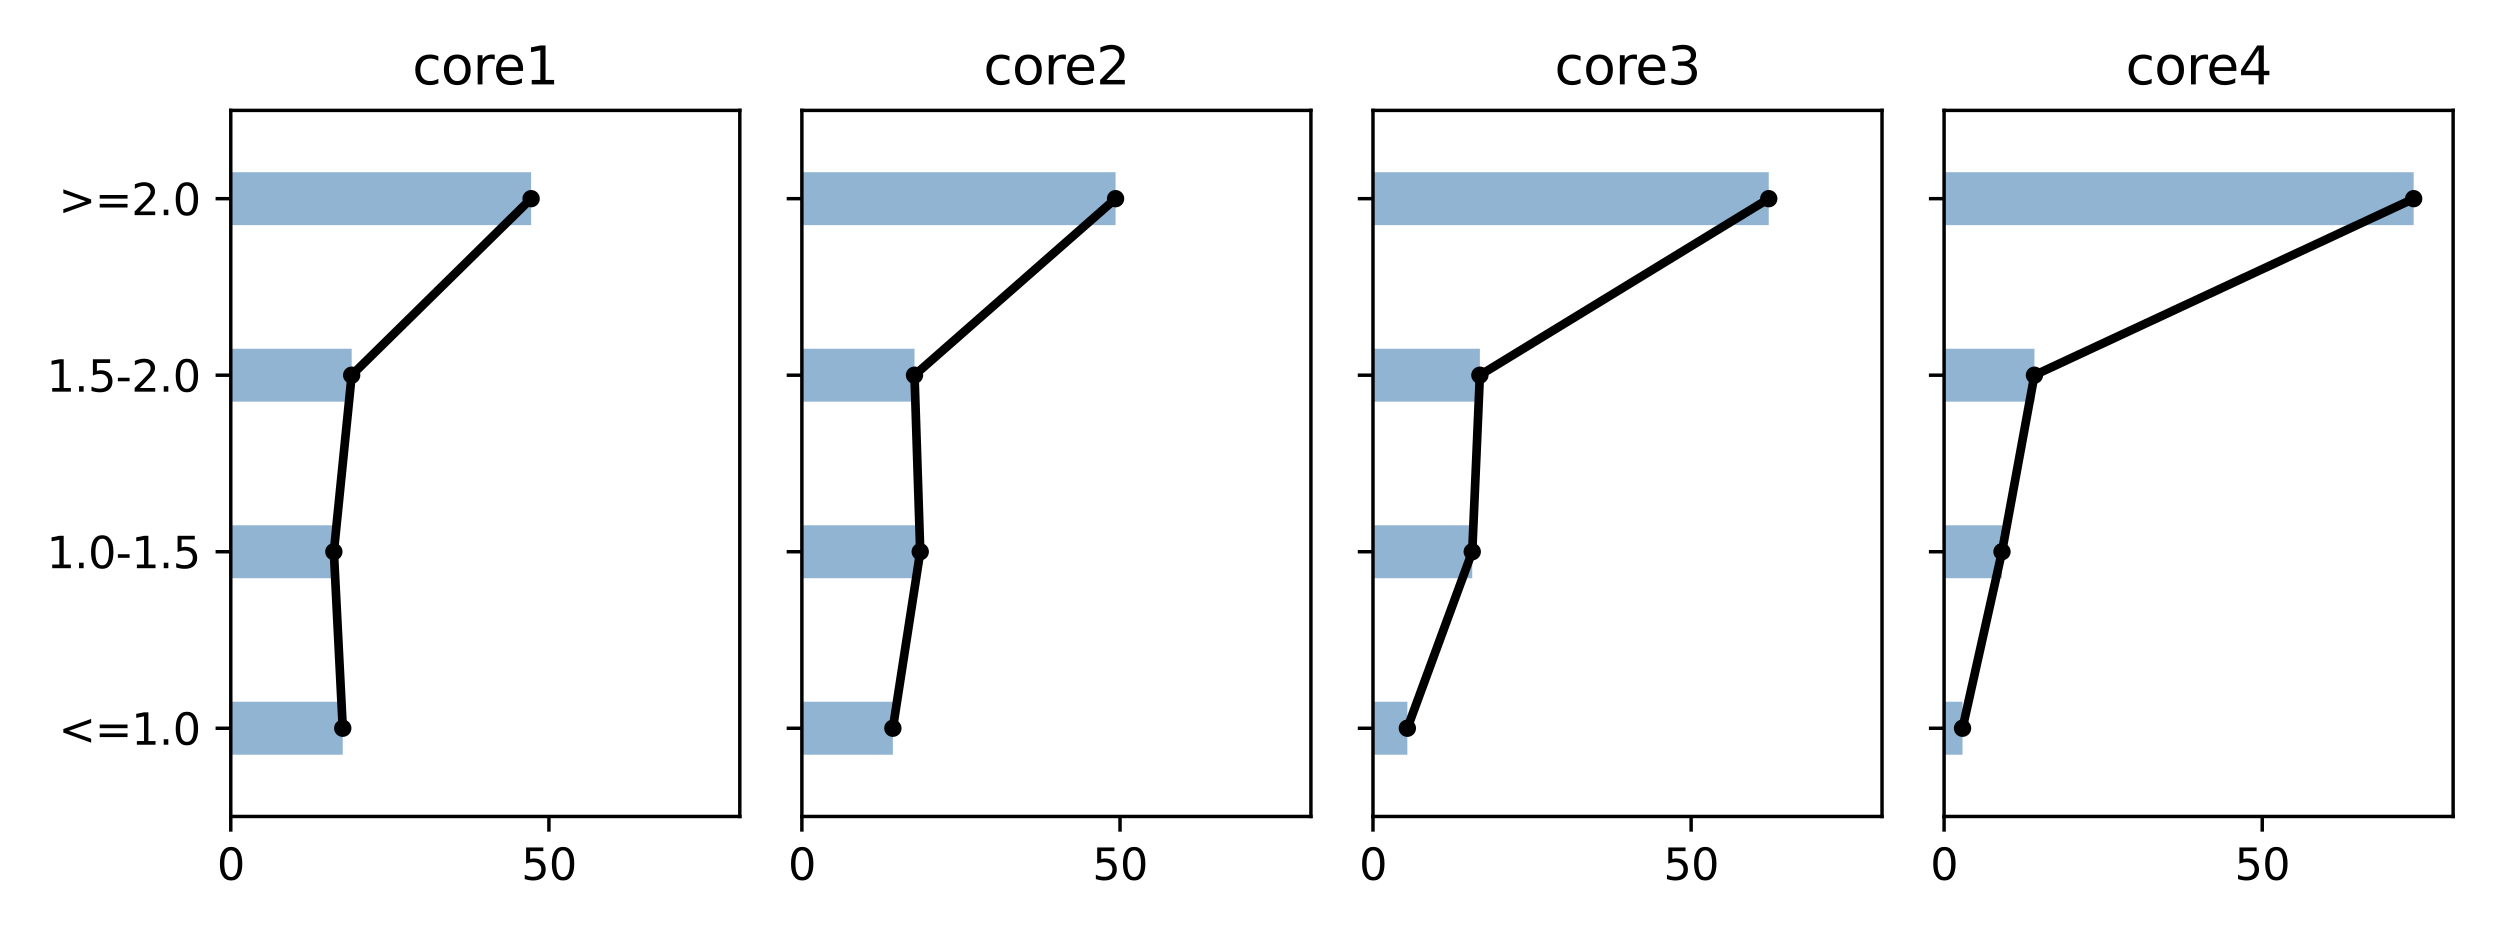 <?xml version="1.0" encoding="utf-8" standalone="no"?>
<!DOCTYPE svg PUBLIC "-//W3C//DTD SVG 1.1//EN"
  "http://www.w3.org/Graphics/SVG/1.1/DTD/svg11.dtd">
<svg xmlns:xlink="http://www.w3.org/1999/xlink" width="576pt" height="216pt" viewBox="0 0 576 216" xmlns="http://www.w3.org/2000/svg" version="1.1">
 <defs>
  <style type="text/css">*{stroke-linejoin: round; stroke-linecap: butt}</style>
 </defs>
 <g id="figure_1">
  <g id="patch_1">
   <path d="M 0 216 
L 576 216 
L 576 0 
L 0 0 
z
" style="fill: #ffffff"/>
  </g>
  <g id="axes_1">
   <g id="patch_2">
    <path d="M 53.17 188.12 
L 170.452 188.12 
L 170.452 25.44 
L 53.17 25.44 
z
" style="fill: #ffffff"/>
   </g>
   <g id="patch_3">
    <path d="M 53.17 173.886 
L 78.972 173.886 
L 78.972 161.685 
L 53.17 161.685 
z
" clip-path="url(#pad0eb5929b)" style="fill: #4682b4; opacity: 0.6"/>
   </g>
   <g id="patch_4">
    <path d="M 53.17 133.215 
L 76.92 133.215 
L 76.92 121.014 
L 53.17 121.014 
z
" clip-path="url(#pad0eb5929b)" style="fill: #4682b4; opacity: 0.6"/>
   </g>
   <g id="patch_5">
    <path d="M 53.17 92.546 
L 81.025 92.546 
L 81.025 80.344 
L 53.17 80.344 
z
" clip-path="url(#pad0eb5929b)" style="fill: #4682b4; opacity: 0.6"/>
   </g>
   <g id="patch_6">
    <path d="M 53.17 51.876 
L 122.367 51.876 
L 122.367 39.675 
L 53.17 39.675 
z
" clip-path="url(#pad0eb5929b)" style="fill: #4682b4; opacity: 0.6"/>
   </g>
   <g id="matplotlib.axis_1">
    <g id="xtick_1">
     <g id="line2d_1">
      <defs>
       <path id="mbea00e5c25" d="M 0 0 
L 0 3.5 
" style="stroke: #000000; stroke-width: 0.8"/>
      </defs>
      <g>
       <use xlink:href="#mbea00e5c25" x="53.17" y="188.12" style="stroke: #000000; stroke-width: 0.8"/>
      </g>
     </g>
     <g id="text_1">
      <!-- 0 -->
      <g transform="translate(49.989 202.718) scale(0.1 -0.1)">
       <defs>
        <path id="DejaVuSans-30" d="M 2034 4250 
Q 1547 4250 1301 3770 
Q 1056 3291 1056 2328 
Q 1056 1369 1301 889 
Q 1547 409 2034 409 
Q 2525 409 2770 889 
Q 3016 1369 3016 2328 
Q 3016 3291 2770 3770 
Q 2525 4250 2034 4250 
z
M 2034 4750 
Q 2819 4750 3233 4129 
Q 3647 3509 3647 2328 
Q 3647 1150 3233 529 
Q 2819 -91 2034 -91 
Q 1250 -91 836 529 
Q 422 1150 422 2328 
Q 422 3509 836 4129 
Q 1250 4750 2034 4750 
z
" transform="scale(0.016)"/>
       </defs>
       <use xlink:href="#DejaVuSans-30"/>
      </g>
     </g>
    </g>
    <g id="xtick_2">
     <g id="line2d_2">
      <g>
       <use xlink:href="#mbea00e5c25" x="126.472" y="188.12" style="stroke: #000000; stroke-width: 0.8"/>
      </g>
     </g>
     <g id="text_2">
      <!-- 50 -->
      <g transform="translate(120.109 202.718) scale(0.1 -0.1)">
       <defs>
        <path id="DejaVuSans-35" d="M 691 4666 
L 3169 4666 
L 3169 4134 
L 1269 4134 
L 1269 2991 
Q 1406 3038 1543 3061 
Q 1681 3084 1819 3084 
Q 2600 3084 3056 2656 
Q 3513 2228 3513 1497 
Q 3513 744 3044 326 
Q 2575 -91 1722 -91 
Q 1428 -91 1123 -41 
Q 819 9 494 109 
L 494 744 
Q 775 591 1075 516 
Q 1375 441 1709 441 
Q 2250 441 2565 725 
Q 2881 1009 2881 1497 
Q 2881 1984 2565 2268 
Q 2250 2553 1709 2553 
Q 1456 2553 1204 2497 
Q 953 2441 691 2322 
L 691 4666 
z
" transform="scale(0.016)"/>
       </defs>
       <use xlink:href="#DejaVuSans-35"/>
       <use xlink:href="#DejaVuSans-30" x="63.623"/>
      </g>
     </g>
    </g>
   </g>
   <g id="matplotlib.axis_2">
    <g id="ytick_1">
     <g id="line2d_3">
      <defs>
       <path id="m69253b43fb" d="M 0 0 
L -3.5 0 
" style="stroke: #000000; stroke-width: 0.8"/>
      </defs>
      <g>
       <use xlink:href="#m69253b43fb" x="53.17" y="167.785" style="stroke: #000000; stroke-width: 0.8"/>
      </g>
     </g>
     <g id="text_3">
      <!-- &lt;=1.0 -->
      <g transform="translate(13.508 171.584) scale(0.1 -0.1)">
       <defs>
        <path id="DejaVuSans-3c" d="M 4684 3150 
L 1459 2003 
L 4684 863 
L 4684 294 
L 678 1747 
L 678 2266 
L 4684 3719 
L 4684 3150 
z
" transform="scale(0.016)"/>
        <path id="DejaVuSans-3d" d="M 678 2906 
L 4684 2906 
L 4684 2381 
L 678 2381 
L 678 2906 
z
M 678 1631 
L 4684 1631 
L 4684 1100 
L 678 1100 
L 678 1631 
z
" transform="scale(0.016)"/>
        <path id="DejaVuSans-31" d="M 794 531 
L 1825 531 
L 1825 4091 
L 703 3866 
L 703 4441 
L 1819 4666 
L 2450 4666 
L 2450 531 
L 3481 531 
L 3481 0 
L 794 0 
L 794 531 
z
" transform="scale(0.016)"/>
        <path id="DejaVuSans-2e" d="M 684 794 
L 1344 794 
L 1344 0 
L 684 0 
L 684 794 
z
" transform="scale(0.016)"/>
       </defs>
       <use xlink:href="#DejaVuSans-3c"/>
       <use xlink:href="#DejaVuSans-3d" x="83.789"/>
       <use xlink:href="#DejaVuSans-31" x="167.578"/>
       <use xlink:href="#DejaVuSans-2e" x="231.201"/>
       <use xlink:href="#DejaVuSans-30" x="262.988"/>
      </g>
     </g>
    </g>
    <g id="ytick_2">
     <g id="line2d_4">
      <g>
       <use xlink:href="#m69253b43fb" x="53.17" y="127.115" style="stroke: #000000; stroke-width: 0.8"/>
      </g>
     </g>
     <g id="text_4">
      <!-- 1.0-1.5 -->
      <g transform="translate(10.756 130.914) scale(0.1 -0.1)">
       <defs>
        <path id="DejaVuSans-2d" d="M 313 2009 
L 1997 2009 
L 1997 1497 
L 313 1497 
L 313 2009 
z
" transform="scale(0.016)"/>
       </defs>
       <use xlink:href="#DejaVuSans-31"/>
       <use xlink:href="#DejaVuSans-2e" x="63.623"/>
       <use xlink:href="#DejaVuSans-30" x="95.41"/>
       <use xlink:href="#DejaVuSans-2d" x="159.033"/>
       <use xlink:href="#DejaVuSans-31" x="195.117"/>
       <use xlink:href="#DejaVuSans-2e" x="258.74"/>
       <use xlink:href="#DejaVuSans-35" x="290.527"/>
      </g>
     </g>
    </g>
    <g id="ytick_3">
     <g id="line2d_5">
      <g>
       <use xlink:href="#m69253b43fb" x="53.17" y="86.445" style="stroke: #000000; stroke-width: 0.8"/>
      </g>
     </g>
     <g id="text_5">
      <!-- 1.5-2.0 -->
      <g transform="translate(10.756 90.244) scale(0.1 -0.1)">
       <defs>
        <path id="DejaVuSans-32" d="M 1228 531 
L 3431 531 
L 3431 0 
L 469 0 
L 469 531 
Q 828 903 1448 1529 
Q 2069 2156 2228 2338 
Q 2531 2678 2651 2914 
Q 2772 3150 2772 3378 
Q 2772 3750 2511 3984 
Q 2250 4219 1831 4219 
Q 1534 4219 1204 4116 
Q 875 4013 500 3803 
L 500 4441 
Q 881 4594 1212 4672 
Q 1544 4750 1819 4750 
Q 2544 4750 2975 4387 
Q 3406 4025 3406 3419 
Q 3406 3131 3298 2873 
Q 3191 2616 2906 2266 
Q 2828 2175 2409 1742 
Q 1991 1309 1228 531 
z
" transform="scale(0.016)"/>
       </defs>
       <use xlink:href="#DejaVuSans-31"/>
       <use xlink:href="#DejaVuSans-2e" x="63.623"/>
       <use xlink:href="#DejaVuSans-35" x="95.41"/>
       <use xlink:href="#DejaVuSans-2d" x="159.033"/>
       <use xlink:href="#DejaVuSans-32" x="195.117"/>
       <use xlink:href="#DejaVuSans-2e" x="258.74"/>
       <use xlink:href="#DejaVuSans-30" x="290.527"/>
      </g>
     </g>
    </g>
    <g id="ytick_4">
     <g id="line2d_6">
      <g>
       <use xlink:href="#m69253b43fb" x="53.17" y="45.775" style="stroke: #000000; stroke-width: 0.8"/>
      </g>
     </g>
     <g id="text_6">
      <!-- &gt;=2.0 -->
      <g transform="translate(13.508 49.574) scale(0.1 -0.1)">
       <defs>
        <path id="DejaVuSans-3e" d="M 678 3150 
L 678 3719 
L 4684 2266 
L 4684 1747 
L 678 294 
L 678 863 
L 3897 2003 
L 678 3150 
z
" transform="scale(0.016)"/>
       </defs>
       <use xlink:href="#DejaVuSans-3e"/>
       <use xlink:href="#DejaVuSans-3d" x="83.789"/>
       <use xlink:href="#DejaVuSans-32" x="167.578"/>
       <use xlink:href="#DejaVuSans-2e" x="231.201"/>
       <use xlink:href="#DejaVuSans-30" x="262.988"/>
      </g>
     </g>
    </g>
   </g>
   <g id="line2d_7">
    <path d="M 78.972 167.785 
L 76.92 127.115 
L 81.025 86.445 
L 122.367 45.775 
" clip-path="url(#pad0eb5929b)" style="fill: none; stroke: #000000; stroke-width: 2; stroke-linecap: square"/>
    <defs>
     <path id="m809c7028ac" d="M 0 1.5 
C 0.398 1.5 0.779 1.342 1.061 1.061 
C 1.342 0.779 1.5 0.398 1.5 0 
C 1.5 -0.398 1.342 -0.779 1.061 -1.061 
C 0.779 -1.342 0.398 -1.5 0 -1.5 
C -0.398 -1.5 -0.779 -1.342 -1.061 -1.061 
C -1.342 -0.779 -1.5 -0.398 -1.5 0 
C -1.5 0.398 -1.342 0.779 -1.061 1.061 
C -0.779 1.342 -0.398 1.5 0 1.5 
z
" style="stroke: #000000"/>
    </defs>
    <g clip-path="url(#pad0eb5929b)">
     <use xlink:href="#m809c7028ac" x="78.972" y="167.785" style="stroke: #000000"/>
     <use xlink:href="#m809c7028ac" x="76.92" y="127.115" style="stroke: #000000"/>
     <use xlink:href="#m809c7028ac" x="81.025" y="86.445" style="stroke: #000000"/>
     <use xlink:href="#m809c7028ac" x="122.367" y="45.775" style="stroke: #000000"/>
    </g>
   </g>
   <g id="patch_7">
    <path d="M 53.17 188.12 
L 53.17 25.44 
" style="fill: none; stroke: #000000; stroke-width: 0.8; stroke-linejoin: miter; stroke-linecap: square"/>
   </g>
   <g id="patch_8">
    <path d="M 170.452 188.12 
L 170.452 25.44 
" style="fill: none; stroke: #000000; stroke-width: 0.8; stroke-linejoin: miter; stroke-linecap: square"/>
   </g>
   <g id="patch_9">
    <path d="M 53.17 188.12 
L 170.452 188.12 
" style="fill: none; stroke: #000000; stroke-width: 0.8; stroke-linejoin: miter; stroke-linecap: square"/>
   </g>
   <g id="patch_10">
    <path d="M 53.17 25.44 
L 170.452 25.44 
" style="fill: none; stroke: #000000; stroke-width: 0.8; stroke-linejoin: miter; stroke-linecap: square"/>
   </g>
   <g id="text_7">
    <!-- core1 -->
    <g transform="translate(95 19.44) scale(0.12 -0.12)">
     <defs>
      <path id="DejaVuSans-63" d="M 3122 3366 
L 3122 2828 
Q 2878 2963 2633 3030 
Q 2388 3097 2138 3097 
Q 1578 3097 1268 2742 
Q 959 2388 959 1747 
Q 959 1106 1268 751 
Q 1578 397 2138 397 
Q 2388 397 2633 464 
Q 2878 531 3122 666 
L 3122 134 
Q 2881 22 2623 -34 
Q 2366 -91 2075 -91 
Q 1284 -91 818 406 
Q 353 903 353 1747 
Q 353 2603 823 3093 
Q 1294 3584 2113 3584 
Q 2378 3584 2631 3529 
Q 2884 3475 3122 3366 
z
" transform="scale(0.016)"/>
      <path id="DejaVuSans-6f" d="M 1959 3097 
Q 1497 3097 1228 2736 
Q 959 2375 959 1747 
Q 959 1119 1226 758 
Q 1494 397 1959 397 
Q 2419 397 2687 759 
Q 2956 1122 2956 1747 
Q 2956 2369 2687 2733 
Q 2419 3097 1959 3097 
z
M 1959 3584 
Q 2709 3584 3137 3096 
Q 3566 2609 3566 1747 
Q 3566 888 3137 398 
Q 2709 -91 1959 -91 
Q 1206 -91 779 398 
Q 353 888 353 1747 
Q 353 2609 779 3096 
Q 1206 3584 1959 3584 
z
" transform="scale(0.016)"/>
      <path id="DejaVuSans-72" d="M 2631 2963 
Q 2534 3019 2420 3045 
Q 2306 3072 2169 3072 
Q 1681 3072 1420 2755 
Q 1159 2438 1159 1844 
L 1159 0 
L 581 0 
L 581 3500 
L 1159 3500 
L 1159 2956 
Q 1341 3275 1631 3429 
Q 1922 3584 2338 3584 
Q 2397 3584 2469 3576 
Q 2541 3569 2628 3553 
L 2631 2963 
z
" transform="scale(0.016)"/>
      <path id="DejaVuSans-65" d="M 3597 1894 
L 3597 1613 
L 953 1613 
Q 991 1019 1311 708 
Q 1631 397 2203 397 
Q 2534 397 2845 478 
Q 3156 559 3463 722 
L 3463 178 
Q 3153 47 2828 -22 
Q 2503 -91 2169 -91 
Q 1331 -91 842 396 
Q 353 884 353 1716 
Q 353 2575 817 3079 
Q 1281 3584 2069 3584 
Q 2775 3584 3186 3129 
Q 3597 2675 3597 1894 
z
M 3022 2063 
Q 3016 2534 2758 2815 
Q 2500 3097 2075 3097 
Q 1594 3097 1305 2825 
Q 1016 2553 972 2059 
L 3022 2063 
z
" transform="scale(0.016)"/>
     </defs>
     <use xlink:href="#DejaVuSans-63"/>
     <use xlink:href="#DejaVuSans-6f" x="54.98"/>
     <use xlink:href="#DejaVuSans-72" x="116.162"/>
     <use xlink:href="#DejaVuSans-65" x="155.025"/>
     <use xlink:href="#DejaVuSans-31" x="216.549"/>
    </g>
   </g>
  </g>
  <g id="axes_2">
   <g id="patch_11">
    <path d="M 184.752 188.12 
L 302.035 188.12 
L 302.035 25.44 
L 184.752 25.44 
z
" style="fill: #ffffff"/>
   </g>
   <g id="patch_12">
    <path d="M 184.752 173.886 
L 205.717 173.886 
L 205.717 161.685 
L 184.752 161.685 
z
" clip-path="url(#p09ab306f7e)" style="fill: #4682b4; opacity: 0.6"/>
   </g>
   <g id="patch_13">
    <path d="M 184.752 133.215 
L 212.021 133.215 
L 212.021 121.014 
L 184.752 121.014 
z
" clip-path="url(#p09ab306f7e)" style="fill: #4682b4; opacity: 0.6"/>
   </g>
   <g id="patch_14">
    <path d="M 184.752 92.546 
L 210.701 92.546 
L 210.701 80.344 
L 184.752 80.344 
z
" clip-path="url(#p09ab306f7e)" style="fill: #4682b4; opacity: 0.6"/>
   </g>
   <g id="patch_15">
    <path d="M 184.752 51.876 
L 257.028 51.876 
L 257.028 39.675 
L 184.752 39.675 
z
" clip-path="url(#p09ab306f7e)" style="fill: #4682b4; opacity: 0.6"/>
   </g>
   <g id="matplotlib.axis_3">
    <g id="xtick_3">
     <g id="line2d_8">
      <g>
       <use xlink:href="#mbea00e5c25" x="184.752" y="188.12" style="stroke: #000000; stroke-width: 0.8"/>
      </g>
     </g>
     <g id="text_8">
      <!-- 0 -->
      <g transform="translate(181.571 202.718) scale(0.1 -0.1)">
       <use xlink:href="#DejaVuSans-30"/>
      </g>
     </g>
    </g>
    <g id="xtick_4">
     <g id="line2d_9">
      <g>
       <use xlink:href="#mbea00e5c25" x="258.054" y="188.12" style="stroke: #000000; stroke-width: 0.8"/>
      </g>
     </g>
     <g id="text_9">
      <!-- 50 -->
      <g transform="translate(251.692 202.718) scale(0.1 -0.1)">
       <use xlink:href="#DejaVuSans-35"/>
       <use xlink:href="#DejaVuSans-30" x="63.623"/>
      </g>
     </g>
    </g>
   </g>
   <g id="matplotlib.axis_4">
    <g id="ytick_5">
     <g id="line2d_10">
      <g>
       <use xlink:href="#m69253b43fb" x="184.752" y="167.785" style="stroke: #000000; stroke-width: 0.8"/>
      </g>
     </g>
    </g>
    <g id="ytick_6">
     <g id="line2d_11">
      <g>
       <use xlink:href="#m69253b43fb" x="184.752" y="127.115" style="stroke: #000000; stroke-width: 0.8"/>
      </g>
     </g>
    </g>
    <g id="ytick_7">
     <g id="line2d_12">
      <g>
       <use xlink:href="#m69253b43fb" x="184.752" y="86.445" style="stroke: #000000; stroke-width: 0.8"/>
      </g>
     </g>
    </g>
    <g id="ytick_8">
     <g id="line2d_13">
      <g>
       <use xlink:href="#m69253b43fb" x="184.752" y="45.775" style="stroke: #000000; stroke-width: 0.8"/>
      </g>
     </g>
    </g>
   </g>
   <g id="line2d_14">
    <path d="M 205.717 167.785 
L 212.021 127.115 
L 210.701 86.445 
L 257.028 45.775 
" clip-path="url(#p09ab306f7e)" style="fill: none; stroke: #000000; stroke-width: 2; stroke-linecap: square"/>
    <g clip-path="url(#p09ab306f7e)">
     <use xlink:href="#m809c7028ac" x="205.717" y="167.785" style="stroke: #000000"/>
     <use xlink:href="#m809c7028ac" x="212.021" y="127.115" style="stroke: #000000"/>
     <use xlink:href="#m809c7028ac" x="210.701" y="86.445" style="stroke: #000000"/>
     <use xlink:href="#m809c7028ac" x="257.028" y="45.775" style="stroke: #000000"/>
    </g>
   </g>
   <g id="patch_16">
    <path d="M 184.752 188.12 
L 184.752 25.44 
" style="fill: none; stroke: #000000; stroke-width: 0.8; stroke-linejoin: miter; stroke-linecap: square"/>
   </g>
   <g id="patch_17">
    <path d="M 302.035 188.12 
L 302.035 25.44 
" style="fill: none; stroke: #000000; stroke-width: 0.8; stroke-linejoin: miter; stroke-linecap: square"/>
   </g>
   <g id="patch_18">
    <path d="M 184.752 188.12 
L 302.035 188.12 
" style="fill: none; stroke: #000000; stroke-width: 0.8; stroke-linejoin: miter; stroke-linecap: square"/>
   </g>
   <g id="patch_19">
    <path d="M 184.752 25.44 
L 302.035 25.44 
" style="fill: none; stroke: #000000; stroke-width: 0.8; stroke-linejoin: miter; stroke-linecap: square"/>
   </g>
   <g id="text_10">
    <!-- core2 -->
    <g transform="translate(226.583 19.44) scale(0.12 -0.12)">
     <use xlink:href="#DejaVuSans-63"/>
     <use xlink:href="#DejaVuSans-6f" x="54.98"/>
     <use xlink:href="#DejaVuSans-72" x="116.162"/>
     <use xlink:href="#DejaVuSans-65" x="155.025"/>
     <use xlink:href="#DejaVuSans-32" x="216.549"/>
    </g>
   </g>
  </g>
  <g id="axes_3">
   <g id="patch_20">
    <path d="M 316.335 188.12 
L 433.618 188.12 
L 433.618 25.44 
L 316.335 25.44 
z
" style="fill: #ffffff"/>
   </g>
   <g id="patch_21">
    <path d="M 316.335 173.886 
L 324.252 173.886 
L 324.252 161.685 
L 316.335 161.685 
z
" clip-path="url(#p93b631a231)" style="fill: #4682b4; opacity: 0.6"/>
   </g>
   <g id="patch_22">
    <path d="M 316.335 133.215 
L 339.205 133.215 
L 339.205 121.014 
L 316.335 121.014 
z
" clip-path="url(#p93b631a231)" style="fill: #4682b4; opacity: 0.6"/>
   </g>
   <g id="patch_23">
    <path d="M 316.335 92.546 
L 340.964 92.546 
L 340.964 80.344 
L 316.335 80.344 
z
" clip-path="url(#p93b631a231)" style="fill: #4682b4; opacity: 0.6"/>
   </g>
   <g id="patch_24">
    <path d="M 316.335 51.876 
L 407.522 51.876 
L 407.522 39.675 
L 316.335 39.675 
z
" clip-path="url(#p93b631a231)" style="fill: #4682b4; opacity: 0.6"/>
   </g>
   <g id="matplotlib.axis_5">
    <g id="xtick_5">
     <g id="line2d_15">
      <g>
       <use xlink:href="#mbea00e5c25" x="316.335" y="188.12" style="stroke: #000000; stroke-width: 0.8"/>
      </g>
     </g>
     <g id="text_11">
      <!-- 0 -->
      <g transform="translate(313.154 202.718) scale(0.1 -0.1)">
       <use xlink:href="#DejaVuSans-30"/>
      </g>
     </g>
    </g>
    <g id="xtick_6">
     <g id="line2d_16">
      <g>
       <use xlink:href="#mbea00e5c25" x="389.637" y="188.12" style="stroke: #000000; stroke-width: 0.8"/>
      </g>
     </g>
     <g id="text_12">
      <!-- 50 -->
      <g transform="translate(383.274 202.718) scale(0.1 -0.1)">
       <use xlink:href="#DejaVuSans-35"/>
       <use xlink:href="#DejaVuSans-30" x="63.623"/>
      </g>
     </g>
    </g>
   </g>
   <g id="matplotlib.axis_6">
    <g id="ytick_9">
     <g id="line2d_17">
      <g>
       <use xlink:href="#m69253b43fb" x="316.335" y="167.785" style="stroke: #000000; stroke-width: 0.8"/>
      </g>
     </g>
    </g>
    <g id="ytick_10">
     <g id="line2d_18">
      <g>
       <use xlink:href="#m69253b43fb" x="316.335" y="127.115" style="stroke: #000000; stroke-width: 0.8"/>
      </g>
     </g>
    </g>
    <g id="ytick_11">
     <g id="line2d_19">
      <g>
       <use xlink:href="#m69253b43fb" x="316.335" y="86.445" style="stroke: #000000; stroke-width: 0.8"/>
      </g>
     </g>
    </g>
    <g id="ytick_12">
     <g id="line2d_20">
      <g>
       <use xlink:href="#m69253b43fb" x="316.335" y="45.775" style="stroke: #000000; stroke-width: 0.8"/>
      </g>
     </g>
    </g>
   </g>
   <g id="line2d_21">
    <path d="M 324.252 167.785 
L 339.205 127.115 
L 340.964 86.445 
L 407.522 45.775 
" clip-path="url(#p93b631a231)" style="fill: none; stroke: #000000; stroke-width: 2; stroke-linecap: square"/>
    <g clip-path="url(#p93b631a231)">
     <use xlink:href="#m809c7028ac" x="324.252" y="167.785" style="stroke: #000000"/>
     <use xlink:href="#m809c7028ac" x="339.205" y="127.115" style="stroke: #000000"/>
     <use xlink:href="#m809c7028ac" x="340.964" y="86.445" style="stroke: #000000"/>
     <use xlink:href="#m809c7028ac" x="407.522" y="45.775" style="stroke: #000000"/>
    </g>
   </g>
   <g id="patch_25">
    <path d="M 316.335 188.12 
L 316.335 25.44 
" style="fill: none; stroke: #000000; stroke-width: 0.8; stroke-linejoin: miter; stroke-linecap: square"/>
   </g>
   <g id="patch_26">
    <path d="M 433.618 188.12 
L 433.618 25.44 
" style="fill: none; stroke: #000000; stroke-width: 0.8; stroke-linejoin: miter; stroke-linecap: square"/>
   </g>
   <g id="patch_27">
    <path d="M 316.335 188.12 
L 433.618 188.12 
" style="fill: none; stroke: #000000; stroke-width: 0.8; stroke-linejoin: miter; stroke-linecap: square"/>
   </g>
   <g id="patch_28">
    <path d="M 316.335 25.44 
L 433.618 25.44 
" style="fill: none; stroke: #000000; stroke-width: 0.8; stroke-linejoin: miter; stroke-linecap: square"/>
   </g>
   <g id="text_13">
    <!-- core3 -->
    <g transform="translate(358.165 19.44) scale(0.12 -0.12)">
     <defs>
      <path id="DejaVuSans-33" d="M 2597 2516 
Q 3050 2419 3304 2112 
Q 3559 1806 3559 1356 
Q 3559 666 3084 287 
Q 2609 -91 1734 -91 
Q 1441 -91 1130 -33 
Q 819 25 488 141 
L 488 750 
Q 750 597 1062 519 
Q 1375 441 1716 441 
Q 2309 441 2620 675 
Q 2931 909 2931 1356 
Q 2931 1769 2642 2001 
Q 2353 2234 1838 2234 
L 1294 2234 
L 1294 2753 
L 1863 2753 
Q 2328 2753 2575 2939 
Q 2822 3125 2822 3475 
Q 2822 3834 2567 4026 
Q 2313 4219 1838 4219 
Q 1578 4219 1281 4162 
Q 984 4106 628 3988 
L 628 4550 
Q 988 4650 1302 4700 
Q 1616 4750 1894 4750 
Q 2613 4750 3031 4423 
Q 3450 4097 3450 3541 
Q 3450 3153 3228 2886 
Q 3006 2619 2597 2516 
z
" transform="scale(0.016)"/>
     </defs>
     <use xlink:href="#DejaVuSans-63"/>
     <use xlink:href="#DejaVuSans-6f" x="54.98"/>
     <use xlink:href="#DejaVuSans-72" x="116.162"/>
     <use xlink:href="#DejaVuSans-65" x="155.025"/>
     <use xlink:href="#DejaVuSans-33" x="216.549"/>
    </g>
   </g>
  </g>
  <g id="axes_4">
   <g id="patch_29">
    <path d="M 447.918 188.12 
L 565.2 188.12 
L 565.2 25.44 
L 447.918 25.44 
z
" style="fill: #ffffff"/>
   </g>
   <g id="patch_30">
    <path d="M 447.918 173.886 
L 452.169 173.886 
L 452.169 161.685 
L 447.918 161.685 
z
" clip-path="url(#p3ef59648bc)" style="fill: #4682b4; opacity: 0.6"/>
   </g>
   <g id="patch_31">
    <path d="M 447.918 133.215 
L 461.258 133.215 
L 461.258 121.014 
L 447.918 121.014 
z
" clip-path="url(#p3ef59648bc)" style="fill: #4682b4; opacity: 0.6"/>
   </g>
   <g id="patch_32">
    <path d="M 447.918 92.546 
L 468.735 92.546 
L 468.735 80.344 
L 447.918 80.344 
z
" clip-path="url(#p3ef59648bc)" style="fill: #4682b4; opacity: 0.6"/>
   </g>
   <g id="patch_33">
    <path d="M 447.918 51.876 
L 556.111 51.876 
L 556.111 39.675 
L 447.918 39.675 
z
" clip-path="url(#p3ef59648bc)" style="fill: #4682b4; opacity: 0.6"/>
   </g>
   <g id="matplotlib.axis_7">
    <g id="xtick_7">
     <g id="line2d_22">
      <g>
       <use xlink:href="#mbea00e5c25" x="447.918" y="188.12" style="stroke: #000000; stroke-width: 0.8"/>
      </g>
     </g>
     <g id="text_14">
      <!-- 0 -->
      <g transform="translate(444.736 202.718) scale(0.1 -0.1)">
       <use xlink:href="#DejaVuSans-30"/>
      </g>
     </g>
    </g>
    <g id="xtick_8">
     <g id="line2d_23">
      <g>
       <use xlink:href="#mbea00e5c25" x="521.219" y="188.12" style="stroke: #000000; stroke-width: 0.8"/>
      </g>
     </g>
     <g id="text_15">
      <!-- 50 -->
      <g transform="translate(514.857 202.718) scale(0.1 -0.1)">
       <use xlink:href="#DejaVuSans-35"/>
       <use xlink:href="#DejaVuSans-30" x="63.623"/>
      </g>
     </g>
    </g>
   </g>
   <g id="matplotlib.axis_8">
    <g id="ytick_13">
     <g id="line2d_24">
      <g>
       <use xlink:href="#m69253b43fb" x="447.918" y="167.785" style="stroke: #000000; stroke-width: 0.8"/>
      </g>
     </g>
    </g>
    <g id="ytick_14">
     <g id="line2d_25">
      <g>
       <use xlink:href="#m69253b43fb" x="447.918" y="127.115" style="stroke: #000000; stroke-width: 0.8"/>
      </g>
     </g>
    </g>
    <g id="ytick_15">
     <g id="line2d_26">
      <g>
       <use xlink:href="#m69253b43fb" x="447.918" y="86.445" style="stroke: #000000; stroke-width: 0.8"/>
      </g>
     </g>
    </g>
    <g id="ytick_16">
     <g id="line2d_27">
      <g>
       <use xlink:href="#m69253b43fb" x="447.918" y="45.775" style="stroke: #000000; stroke-width: 0.8"/>
      </g>
     </g>
    </g>
   </g>
   <g id="line2d_28">
    <path d="M 452.169 167.785 
L 461.258 127.115 
L 468.735 86.445 
L 556.111 45.775 
" clip-path="url(#p3ef59648bc)" style="fill: none; stroke: #000000; stroke-width: 2; stroke-linecap: square"/>
    <g clip-path="url(#p3ef59648bc)">
     <use xlink:href="#m809c7028ac" x="452.169" y="167.785" style="stroke: #000000"/>
     <use xlink:href="#m809c7028ac" x="461.258" y="127.115" style="stroke: #000000"/>
     <use xlink:href="#m809c7028ac" x="468.735" y="86.445" style="stroke: #000000"/>
     <use xlink:href="#m809c7028ac" x="556.111" y="45.775" style="stroke: #000000"/>
    </g>
   </g>
   <g id="patch_34">
    <path d="M 447.918 188.12 
L 447.918 25.44 
" style="fill: none; stroke: #000000; stroke-width: 0.8; stroke-linejoin: miter; stroke-linecap: square"/>
   </g>
   <g id="patch_35">
    <path d="M 565.2 188.12 
L 565.2 25.44 
" style="fill: none; stroke: #000000; stroke-width: 0.8; stroke-linejoin: miter; stroke-linecap: square"/>
   </g>
   <g id="patch_36">
    <path d="M 447.918 188.12 
L 565.2 188.12 
" style="fill: none; stroke: #000000; stroke-width: 0.8; stroke-linejoin: miter; stroke-linecap: square"/>
   </g>
   <g id="patch_37">
    <path d="M 447.918 25.44 
L 565.2 25.44 
" style="fill: none; stroke: #000000; stroke-width: 0.8; stroke-linejoin: miter; stroke-linecap: square"/>
   </g>
   <g id="text_16">
    <!-- core4 -->
    <g transform="translate(489.748 19.44) scale(0.12 -0.12)">
     <defs>
      <path id="DejaVuSans-34" d="M 2419 4116 
L 825 1625 
L 2419 1625 
L 2419 4116 
z
M 2253 4666 
L 3047 4666 
L 3047 1625 
L 3713 1625 
L 3713 1100 
L 3047 1100 
L 3047 0 
L 2419 0 
L 2419 1100 
L 313 1100 
L 313 1709 
L 2253 4666 
z
" transform="scale(0.016)"/>
     </defs>
     <use xlink:href="#DejaVuSans-63"/>
     <use xlink:href="#DejaVuSans-6f" x="54.98"/>
     <use xlink:href="#DejaVuSans-72" x="116.162"/>
     <use xlink:href="#DejaVuSans-65" x="155.025"/>
     <use xlink:href="#DejaVuSans-34" x="216.549"/>
    </g>
   </g>
  </g>
 </g>
 <defs>
  <clipPath id="pad0eb5929b">
   <rect x="53.17" y="25.44" width="117.282" height="162.68"/>
  </clipPath>
  <clipPath id="p09ab306f7e">
   <rect x="184.752" y="25.44" width="117.282" height="162.68"/>
  </clipPath>
  <clipPath id="p93b631a231">
   <rect x="316.335" y="25.44" width="117.282" height="162.68"/>
  </clipPath>
  <clipPath id="p3ef59648bc">
   <rect x="447.918" y="25.44" width="117.282" height="162.68"/>
  </clipPath>
 </defs>
</svg>
